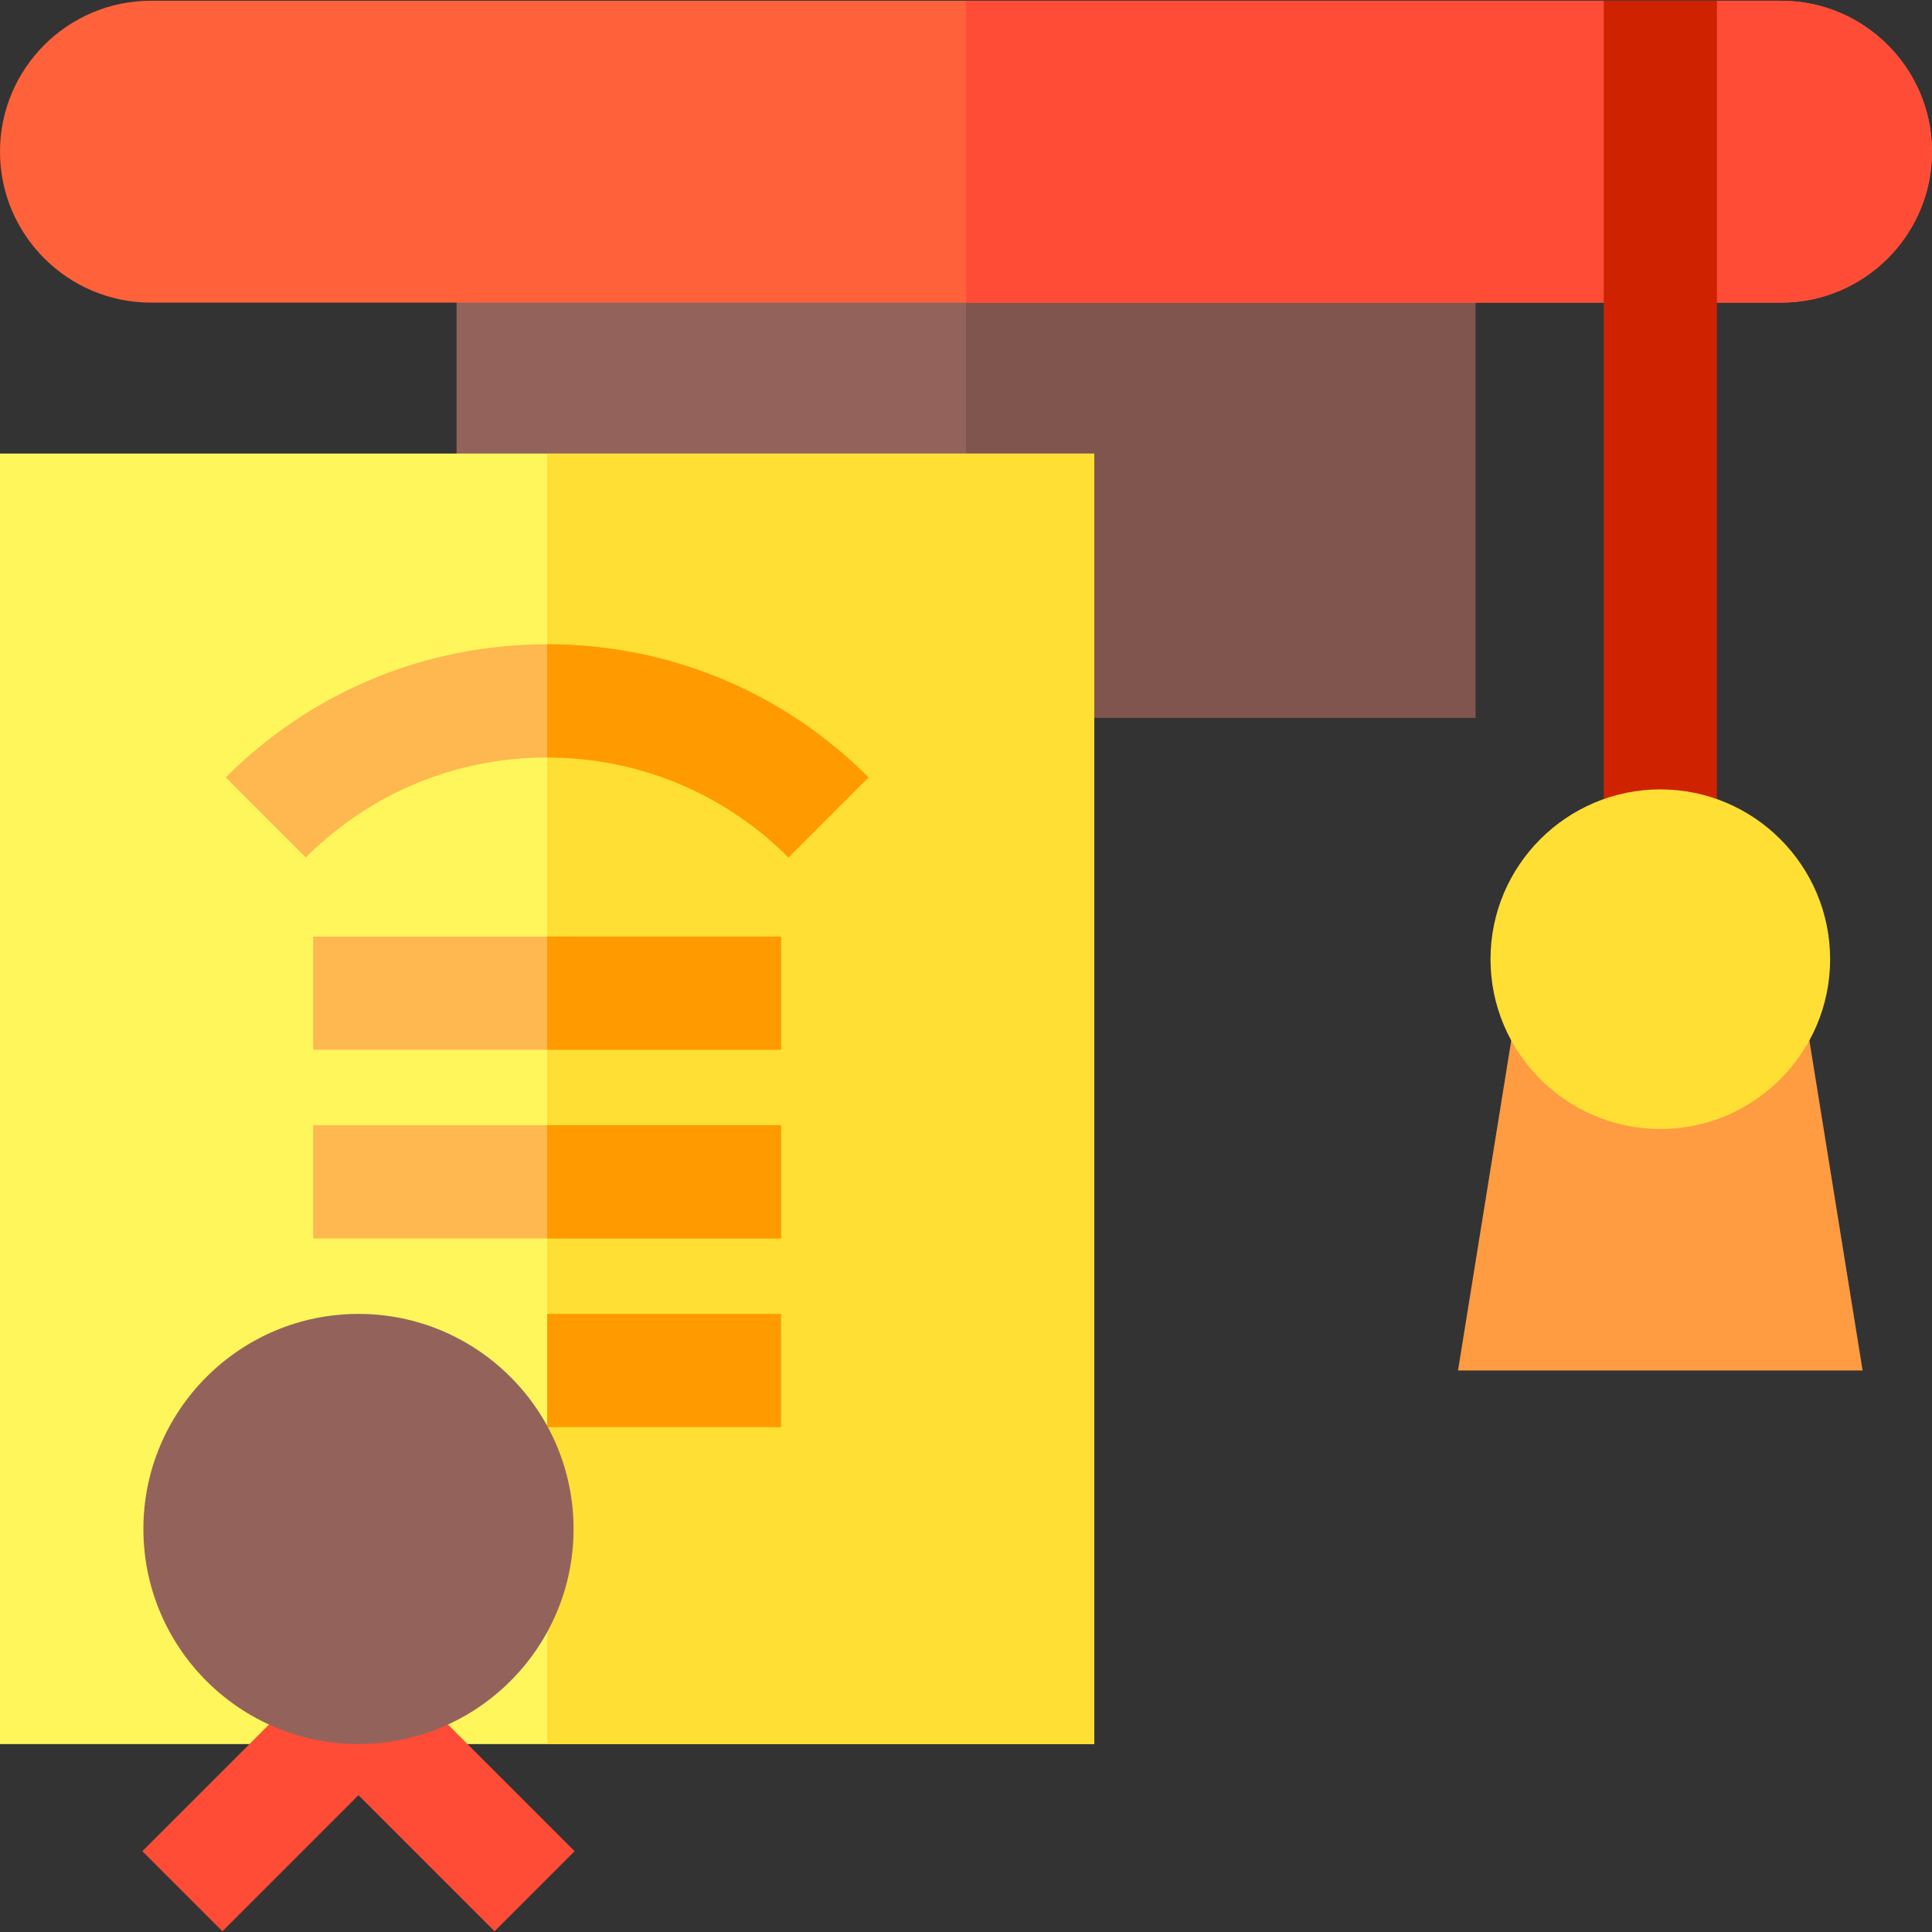 <?xml version="1.0" encoding="iso-8859-1"?>
<!-- Generator: Adobe Illustrator 19.0.0, SVG Export Plug-In . SVG Version: 6.00 Build 0)  -->
<svg version="1.1" id="Capa_1" xmlns="http://www.w3.org/2000/svg" xmlns:xlink="http://www.w3.org/1999/xlink" x="0px" y="0px"
	 viewBox="0 0 512 512" style="enable-background:new 0 0 512 512;" xml:space="preserve">
<rect x="0" y="0" width="512" height="512" fill="#333333" stroke="none"/>
<path style="fill:#93635B;" d="M391,190.197H121v-140h270V190.197z"/>
<rect x="256" y="50.2" style="fill:#7F554E;" width="135" height="140"/>
<path style="fill:#FFF65C;" d="M290,462.197H0v-342h290V462.197z"/>
<rect x="145" y="120.2" style="fill:#FFDF34;" width="145" height="342"/>
<rect x="145" y="348.2" style="fill:#FF9A00;" width="62" height="30"/>
<path style="fill:#FF623A;" d="M472,80.197H40c-22.056,0-40-17.944-40-40s17.944-40,40-40h432c22.056,0,40,17.944,40,40
	S494.056,80.197,472,80.197z"/>
<path style="fill:#FF4C36;" d="M472,0.197H256v80h216c22.056,0,40-17.944,40-40S494.056,0.197,472,0.197z"/>
<rect x="425" y="0.197" style="fill:#CE2200;" width="30" height="224"/>
<path style="fill:#FF9B41;" d="M493.613,363.197H386.387l14.839-92h77.549L493.613,363.197z"/>
<path style="fill:#FFDF34;" d="M440,299.197c-24.813,0-45-20.187-45-45s20.187-45,45-45s45,20.187,45,45
	S464.813,299.197,440,299.197z"/>
<g>
	<path style="fill:#FFB74F;" d="M208.961,227.235c-17.084-17.085-39.8-26.494-63.961-26.494s-46.877,9.409-63.961,26.494
		l-21.214-21.213c22.751-22.751,53-35.281,85.175-35.281s62.424,12.53,85.175,35.281L208.961,227.235z"/>
	<rect x="83" y="248.2" style="fill:#FFB74F;" width="124" height="30"/>
	<rect x="83" y="298.2" style="fill:#FFB74F;" width="124" height="30"/>
</g>
<g>
	<rect x="145" y="248.2" style="fill:#FF9A00;" width="62" height="30"/>
	<rect x="145" y="298.2" style="fill:#FF9A00;" width="62" height="30"/>
	<path style="fill:#FF9A00;" d="M145,170.741v30c24.162,0,46.877,9.409,63.961,26.494l21.214-21.213
		C207.424,183.271,177.175,170.741,145,170.741z"/>
</g>
<polygon style="fill:#FF4C36;" points="131.063,511.803 95,475.741 58.938,511.803 37.725,490.59 95,433.315 152.275,490.59 "/>
<path style="fill:#93635B;" d="M95,462.197c-31.43,0-57-25.57-57-57s25.57-57,57-57s57,25.57,57,57S126.43,462.197,95,462.197z"/>
<g>
</g>
<g>
</g>
<g>
</g>
<g>
</g>
<g>
</g>
<g>
</g>
<g>
</g>
<g>
</g>
<g>
</g>
<g>
</g>
<g>
</g>
<g>
</g>
<g>
</g>
<g>
</g>
<g>
</g>
</svg>
